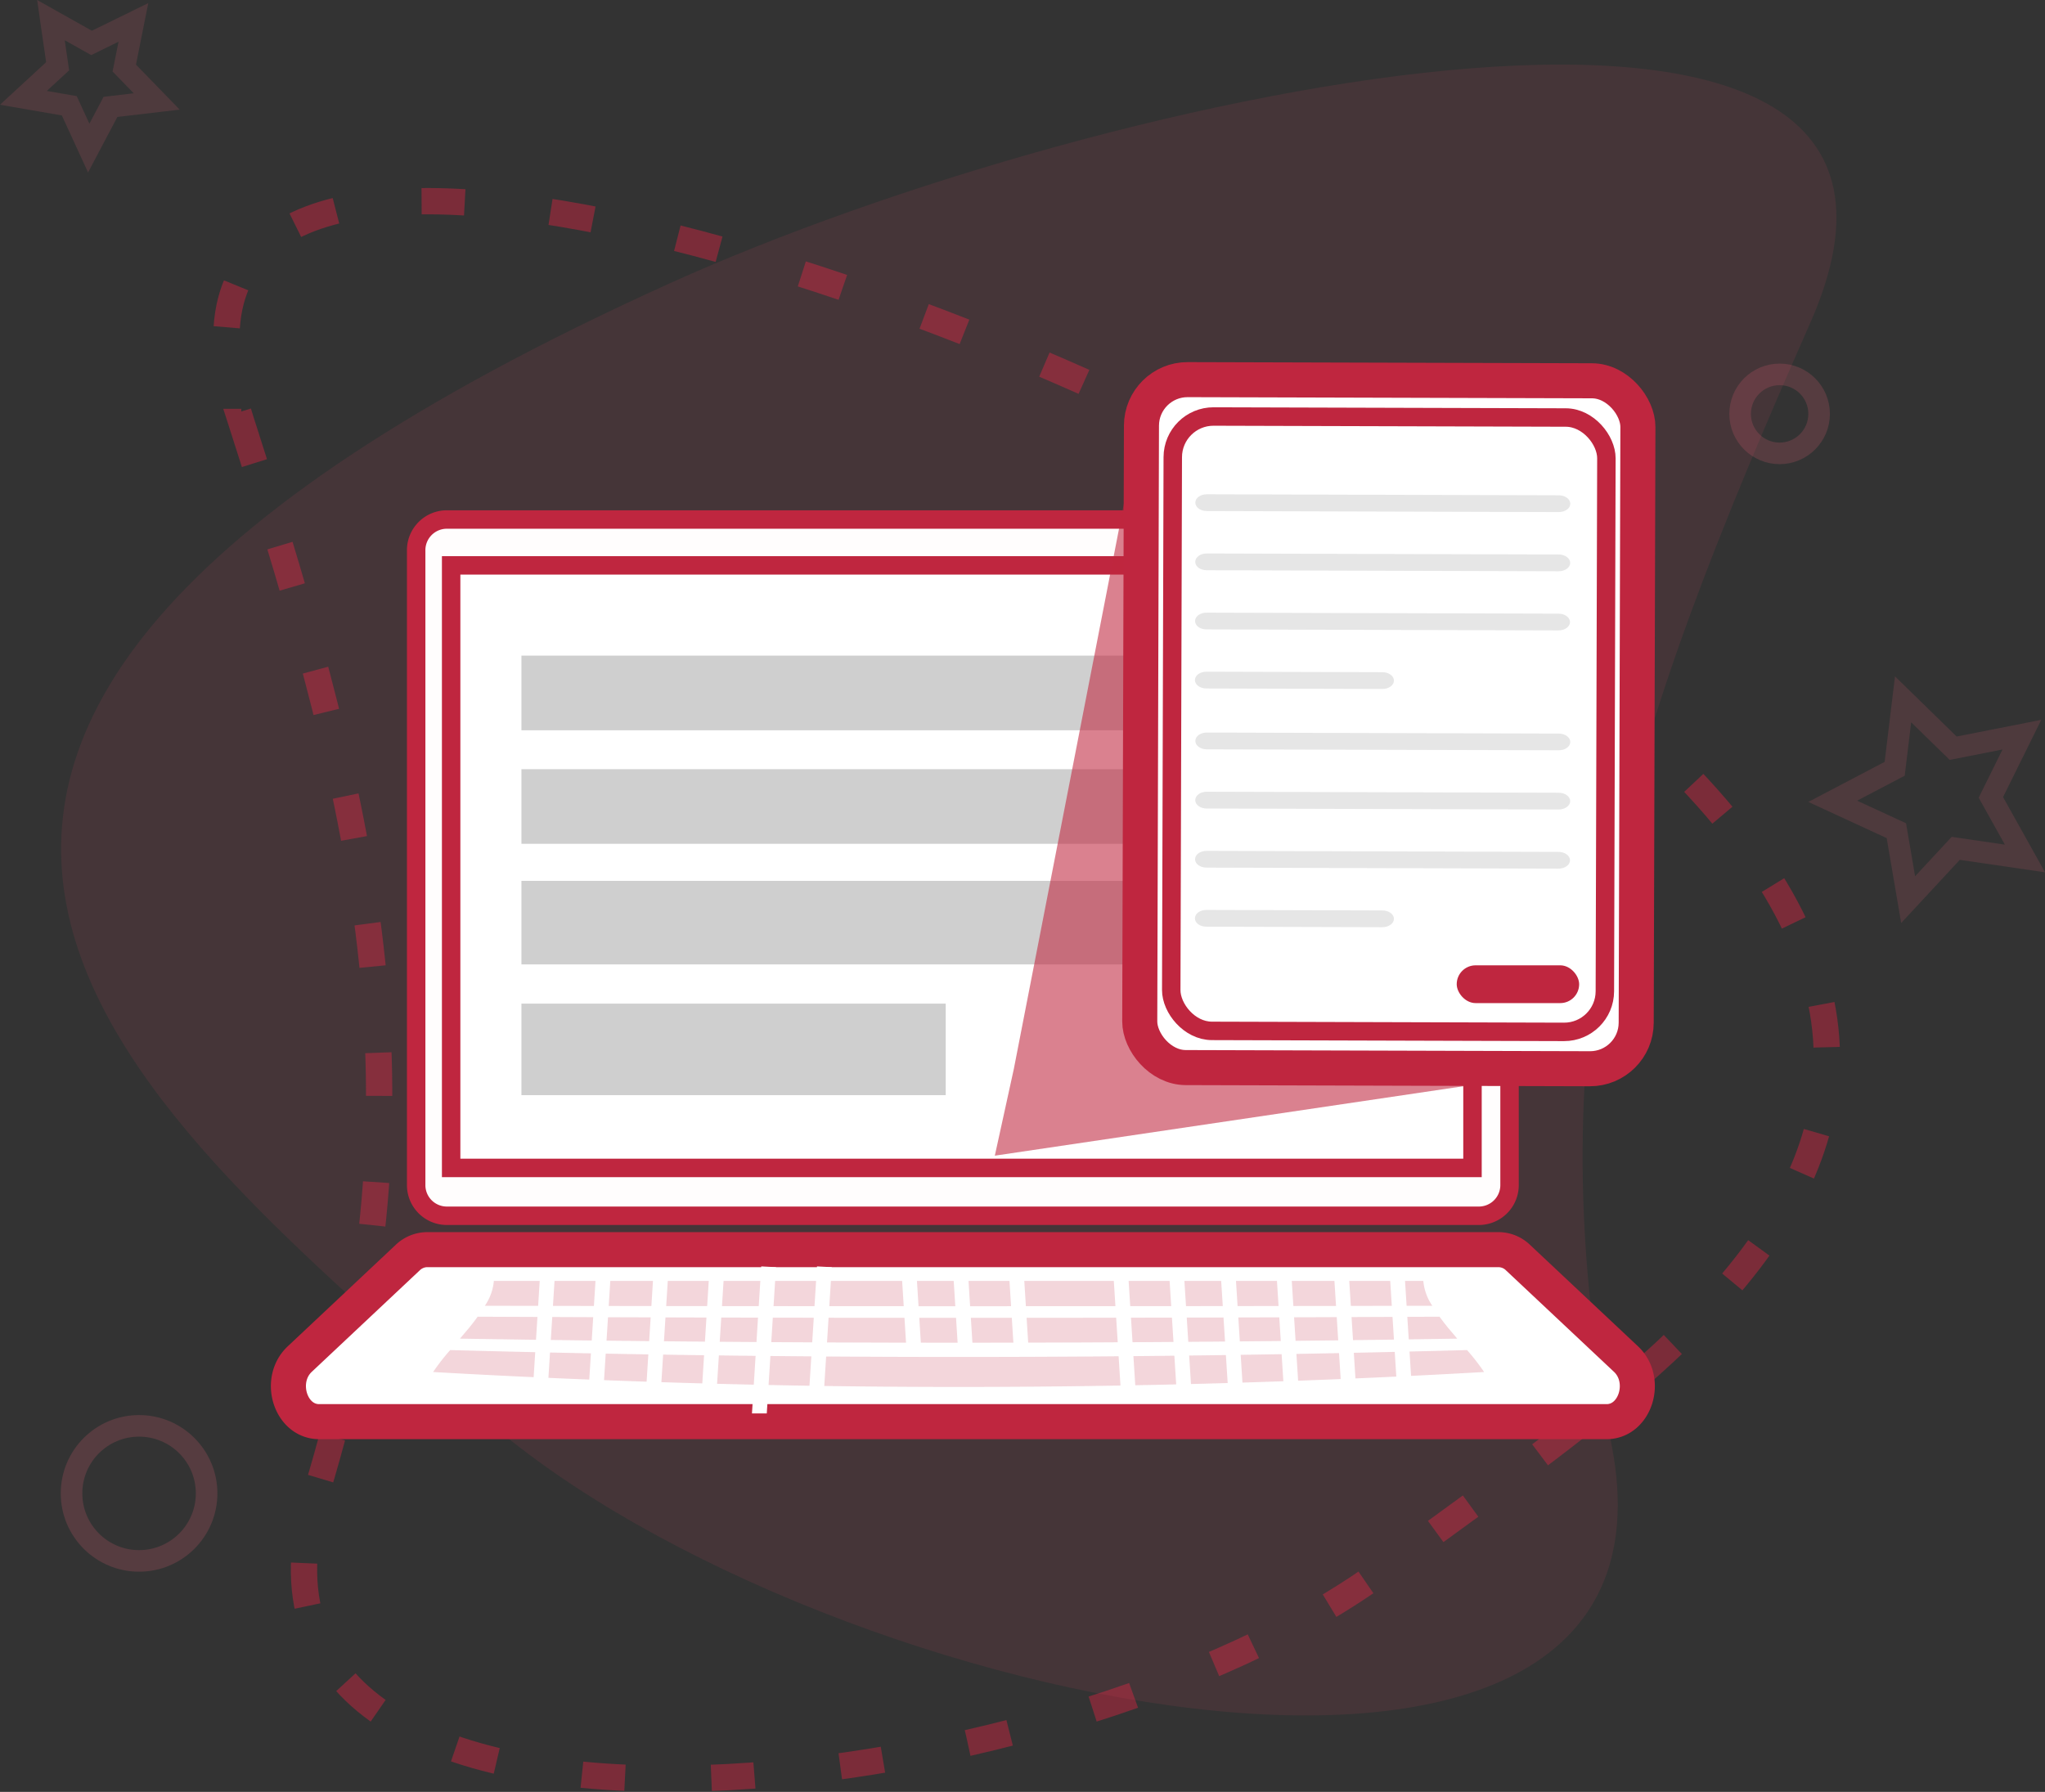 <svg xmlns="http://www.w3.org/2000/svg" width="110.857" height="97.149" viewBox="0 0 110.857 97.149">
    <rect x="0" y="0" width="110.857" height="97.149" fill="#333333" stroke="none"/>
    <defs>
        <style>
            .cls-1,.cls-2,.cls-4,.cls-5{fill:none}.cls-12,.cls-2,.cls-7,.cls-8{stroke:#bf263f}.cls-12,.cls-2,.cls-4,.cls-5,.cls-7,.cls-8{stroke-miterlimit:10}.cls-2{stroke-width:1.426px;stroke-dasharray:2.341 4.681;opacity:.512}.cls-13,.cls-2,.cls-3,.cls-4,.cls-5{isolation:isolate}.cls-3{fill:#ed4d67}.cls-13,.cls-3{opacity:.1}.cls-4,.cls-5{stroke:#f7657d;stroke-width:1.17px}.cls-4{opacity:.18}.cls-5{opacity:.14}.cls-12,.cls-6,.cls-8{fill:#fff}.cls-7{fill:#fffdfd}.cls-8{stroke-width:1.9px}.cls-9{opacity:.7}.cls-10,.cls-16{opacity:.27}.cls-11,.cls-14,.cls-16{fill:#bf263f}.cls-11{opacity:.58}.cls-15{clip-path:url(#clip-path)}
        </style>
        <clipPath id="clip-path">
            <path id="Rectangle_1297" d="M0 0h58.137v9.61H0z" class="cls-1" data-name="Rectangle 1297"/>
        </clipPath>
    </defs>
    <g id="Group_6138" data-name="Group 6138" transform="translate(-55.759 -1245.975)">
        <g id="Group_2358" data-name="Group 2358" transform="translate(57.028 1247.067)">
            <g id="Group_2354" data-name="Group 2354">
                <g id="Group_2352" data-name="Group 2352" transform="translate(2.039 2.41)">
                    <path id="Path_826" d="M74.779 1274.343c7.061 21.974 10.5 36.91 4.08 58.02-6.889 22.672 40.248 17.392 58.021 4.081 16.9-12.658 45.908-28.754-4.081-58.02-20.752-12.149-65.374-26.965-58.02-4.081z" class="cls-2" data-name="Path 826" transform="translate(-65.006 -1254.967)"/>
                    <path id="Path_777" d="M155 1264.956c-9.911 22.456-15.2 37.872-10.766 60.912 4.766 24.745-44.5 13.922-61.819-2.133-16.466-15.261-45.359-35.515 10.766-60.912 23.291-10.543 72.133-21.253 61.819 2.133z" class="cls-3" data-name="Path 777" transform="translate(-60.168 -1250.971)"/>
                </g>
                <g id="Group_2356" data-name="Group 2356">
                    <circle id="Ellipse_80" cx="2.141" cy="2.141" r="2.141" class="cls-4" data-name="Ellipse 80" transform="translate(93.061 19.206)"/>
                    <path id="Path_823" d="M208.047 1309.486l3.359-1.763.456-3.766 2.715 2.65 3.725-.734-1.681 3.4 1.848 3.312-3.753-.549-2.58 2.781-.638-3.739z" class="cls-5" data-name="Path 823" transform="translate(-109.967 -1267.134)"/>
                    <path id="Path_828" d="M58.521 1247.259l2.2 1.235 2.27-1.112-.495 2.475 1.759 1.811-2.507.294-1.179 2.233-1.054-2.293-2.487-.431 1.855-1.711z" class="cls-5" data-name="Path 828" transform="translate(-57.028 -1247.259)"/>
                    <circle id="Ellipse_81" cx="3.661" cy="3.661" r="3.661" class="cls-4" data-name="Ellipse 81" transform="translate(2.609 76.212)"/>
                </g>
            </g>
        </g>
        <g id="Group_6138-2" data-name="Group 6138" transform="translate(71.393 1266.55)">
            <g id="Group_6119" data-name="Group 6119" transform="translate(0 7.591)">
                <path id="Rectangle_1290" d="M0 0h55.368v33.263H0z" class="cls-6" data-name="Rectangle 1290" transform="translate(8.823 2.487)"/>
                <path id="Path_3044" d="M83.973 1281.549a1.663 1.663 0 0 0-1.662 1.664v34.422a1.662 1.662 0 0 0 1.662 1.662h55.945a1.664 1.664 0 0 0 1.664-1.662v-34.422a1.665 1.665 0 0 0-1.664-1.664zm55.6 35.154H84.207v-32.668h55.368z" class="cls-7" data-name="Path 3044" transform="translate(-75.385 -1281.549)"/>
                <path id="Path_3045" d="M135.524 1352.361H77.441a1.535 1.535 0 0 0-1.054.433l-5.851 5.5c-1.211 1.137-.512 3.392 1.052 3.392h69.791c1.564 0 2.262-2.255 1.052-3.392l-5.853-5.5a1.526 1.526 0 0 0-1.054-.433z" class="cls-8" data-name="Path 3045" transform="translate(-69.921 -1312.776)"/>
                <g id="Group_6118" class="cls-9" data-name="Group 6118" transform="translate(12.632 7.38)">
                    <path id="Path_3046" d="M92.518 1328.5h23v4.961h-23z" class="cls-10" data-name="Path 3046" transform="translate(-92.518 -1309.633)"/>
                    <path id="Rectangle_1291" d="M0 0h46.729v4.046H0z" class="cls-10" data-name="Rectangle 1291"/>
                    <path id="Rectangle_1292" d="M0 0h46.729v4.046H0z" class="cls-10" data-name="Rectangle 1292" transform="translate(0 6.156)"/>
                    <path id="Rectangle_1293" d="M0 0h46.729v4.528H0z" class="cls-10" data-name="Rectangle 1293" transform="translate(0 12.212)"/>
                </g>
            </g>
            <path id="Path_3047" d="M139.532 1282.332l7.276-37.369 26.7 36.889-35.008 5.189z" class="cls-11" data-name="Path 3047" transform="translate(-100.206 -1244.96)"/>
            <g id="Group_6130" data-name="Group 6130" transform="translate(46.143)">
                <rect id="Rectangle_1294" width="26.912" height="37.298" class="cls-8" data-name="Rectangle 1294" rx="2.5" transform="rotate(.164 .053 37.382)"/>
                <rect id="Rectangle_1295" width="23.506" height="33.309" class="cls-12" data-name="Rectangle 1295" rx="2.208" transform="rotate(.164 -697.827 631.253)"/>
                <g id="Group_6124" class="cls-13" data-name="Group 6124" transform="translate(2.997 6.223)">
                    <g id="Group_6120" data-name="Group 6120" transform="translate(.028)">
                        <path id="Path_3048" d="M182.079 1259.586l-19.079-.055c-.346 0-.624-.2-.623-.456s.28-.454.626-.453l19.074.055c.346 0 .626.206.626.457s-.279.453-.624.452z" data-name="Path 3048" transform="translate(-162.381 -1258.622)"/>
                    </g>
                    <g id="Group_6121" data-name="Group 6121" transform="translate(.018 3.209)">
                        <path id="Path_3049" d="M182.058 1266.633l-19.074-.055c-.345 0-.624-.2-.623-.455s.281-.455.626-.454l19.075.055c.346 0 .626.206.625.458s-.287.452-.629.451z" data-name="Path 3049" transform="translate(-162.36 -1265.669)"/>
                    </g>
                    <g id="Group_6122" data-name="Group 6122" transform="translate(.009 6.418)">
                        <path id="Path_3050" d="M182.038 1273.681l-19.075-.055c-.345 0-.624-.2-.623-.455s.281-.454.626-.453l19.075.054c.345 0 .626.206.625.456s-.283.454-.628.453z" data-name="Path 3050" transform="translate(-162.34 -1272.718)"/>
                    </g>
                    <g id="Group_6123" data-name="Group 6123" transform="translate(0 9.619)">
                        <path id="Path_3051" d="M172.481 1280.683l-9.537-.027c-.345 0-.624-.205-.623-.457s.28-.453.626-.453l9.537.027c.346 0 .626.205.626.456s-.283.456-.629.454z" data-name="Path 3051" transform="translate(-162.32 -1279.747)"/>
                    </g>
                </g>
                <g id="Group_6129" class="cls-13" data-name="Group 6129" transform="translate(2.997 19.138)">
                    <g id="Group_6125" data-name="Group 6125" transform="translate(.028)">
                        <path id="Path_3052" d="M182.079 1287.951L163 1287.9c-.346 0-.624-.2-.623-.457s.28-.454.626-.453l19.074.055c.346 0 .626.206.626.457s-.279.45-.624.449z" data-name="Path 3052" transform="translate(-162.381 -1286.987)"/>
                    </g>
                    <g id="Group_6126" data-name="Group 6126" transform="translate(.018 3.209)">
                        <path id="Path_3053" d="M182.058 1295l-19.074-.054c-.345 0-.624-.2-.623-.456s.281-.455.626-.454l19.075.055c.346 0 .626.206.625.458s-.287.451-.629.451z" data-name="Path 3053" transform="translate(-162.36 -1294.034)"/>
                    </g>
                    <g id="Group_6127" data-name="Group 6127" transform="translate(.009 6.418)">
                        <path id="Path_3054" d="M182.038 1302.046l-19.075-.055c-.345 0-.624-.2-.623-.455s.281-.454.626-.453l19.075.055c.345 0 .626.206.625.457s-.283.452-.628.451z" data-name="Path 3054" transform="translate(-162.34 -1301.083)"/>
                    </g>
                    <g id="Group_6128" data-name="Group 6128" transform="translate(0 9.619)">
                        <path id="Path_3055" d="M172.481 1309.049l-9.537-.027c-.345 0-.624-.2-.623-.456s.28-.454.626-.453l9.537.027c.346 0 .626.205.626.456s-.283.453-.629.453z" data-name="Path 3055" transform="translate(-162.32 -1308.112)"/>
                    </g>
                </g>
            </g>
            <rect id="Rectangle_1296" width="6.637" height="2.048" class="cls-14" data-name="Rectangle 1296" rx="1.024" transform="translate(63.333 31.761)"/>
            <g id="Group_6135" data-name="Group 6135" transform="translate(7.242 46.445)">
                <g id="Group_6134" class="cls-15" data-name="Group 6134">
                    <g id="Group_6133" data-name="Group 6133" transform="translate(.603 1.64)">
                        <g id="Group_6132" data-name="Group 6132" transform="translate(0 .786)">
                            <g id="Group_6131" class="cls-9" data-name="Group 6131">
                                <path id="Path_3056" d="M140 1362.1a11.7 11.7 0 0 1 .925 1.189 501.632 501.632 0 0 1-56.972 0 11.7 11.7 0 0 1 .925-1.189q27.57.746 55.122 0z" class="cls-16" data-name="Path 3056" transform="translate(-83.953 -1358.35)"/>
                                <path id="Path_3057" d="M139.657 1358.866c.346.477.553.714.96 1.188q-27.035.443-54.062 0c.407-.474.615-.711.96-1.188q26.072.122 52.142 0z" class="cls-16" data-name="Path 3057" transform="translate(-85.101 -1356.925)"/>
                                <path id="Path_3058" d="M139.844 1355.394a2.825 2.825 0 0 0 .488 1.348q-25.679.047-51.36 0a2.825 2.825 0 0 0 .488-1.348z" class="cls-16" data-name="Path 3058" transform="translate(-86.167 -1355.394)"/>
                            </g>
                        </g>
                        <path id="Path_3059" d="M93.622 1360.788l.8.042.416-6.6-.8-.042z" class="cls-6" data-name="Path 3059" transform="translate(-88.217 -1354.077)"/>
                        <path id="Path_3060" d="M99.026 1360.858l.8.042.416-6.6-.8-.042z" class="cls-6" data-name="Path 3060" transform="translate(-90.6 -1354.109)"/>
                        <path id="Path_3061" d="M104.595 1360.93l.8.042.416-6.6-.8-.042z" class="cls-6" data-name="Path 3061" transform="translate(-93.056 -1354.14)"/>
                        <path id="Path_3062" d="M110 1361l.8.042.416-6.6-.8-.042z" class="cls-6" data-name="Path 3062" transform="translate(-95.439 -1354.171)"/>
                        <path id="Path_3063" d="M114.788 1362.707l.8.042.55-8.72-.8-.042z" class="cls-6" data-name="Path 3063" transform="translate(-97.551 -1353.987)"/>
                        <path id="Path_3064" d="M120.361 1361.249l.8.042.458-7.262-.8-.042z" class="cls-6" data-name="Path 3064" transform="translate(-100.009 -1353.987)"/>
                        <path id="Path_3065" d="M177.919 1360.812l-.8.042-.4-6.285.8-.042z" class="cls-6" data-name="Path 3065" transform="translate(-124.864 -1354.225)"/>
                        <path id="Path_3066" d="M172.515 1360.892l-.8.043-.4-6.285.8-.042z" class="cls-6" data-name="Path 3066" transform="translate(-122.481 -1354.261)"/>
                        <path id="Path_3067" d="M166.947 1360.975l-.8.042-.4-6.285.8-.042z" class="cls-6" data-name="Path 3067" transform="translate(-120.026 -1354.297)"/>
                        <path id="Path_3068" d="M161.543 1361.055l-.8.043-.4-6.285.8-.042z" class="cls-6" data-name="Path 3068" transform="translate(-117.643 -1354.332)"/>
                        <path id="Path_3069" d="M156.527 1360.828l-.8.042-.4-6.285.8-.042z" class="cls-6" data-name="Path 3069" transform="translate(-115.431 -1354.233)"/>
                        <path id="Path_3070" d="M151.123 1360.908l-.8.042-.4-6.285.8-.042z" class="cls-6" data-name="Path 3070" transform="translate(-113.048 -1354.268)"/>
                        <path id="Path_3071" d="M140.858 1358.659l-.8.042-.264-4.181.8-.042z" class="cls-6" data-name="Path 3071" transform="translate(-108.58 -1354.204)"/>
                        <path id="Path_3072" d="M135.459 1358.808l-.8.043-.264-4.181.8-.043z" class="cls-6" data-name="Path 3072" transform="translate(-106.199 -1354.269)"/>
                        <path id="Path_3073" d="M130.453 1358.746l-.8.042-.264-4.181.8-.042z" class="cls-6" data-name="Path 3073" transform="translate(-103.991 -1354.242)"/>
                    </g>
                </g>
            </g>
        </g>
    </g>
</svg>

